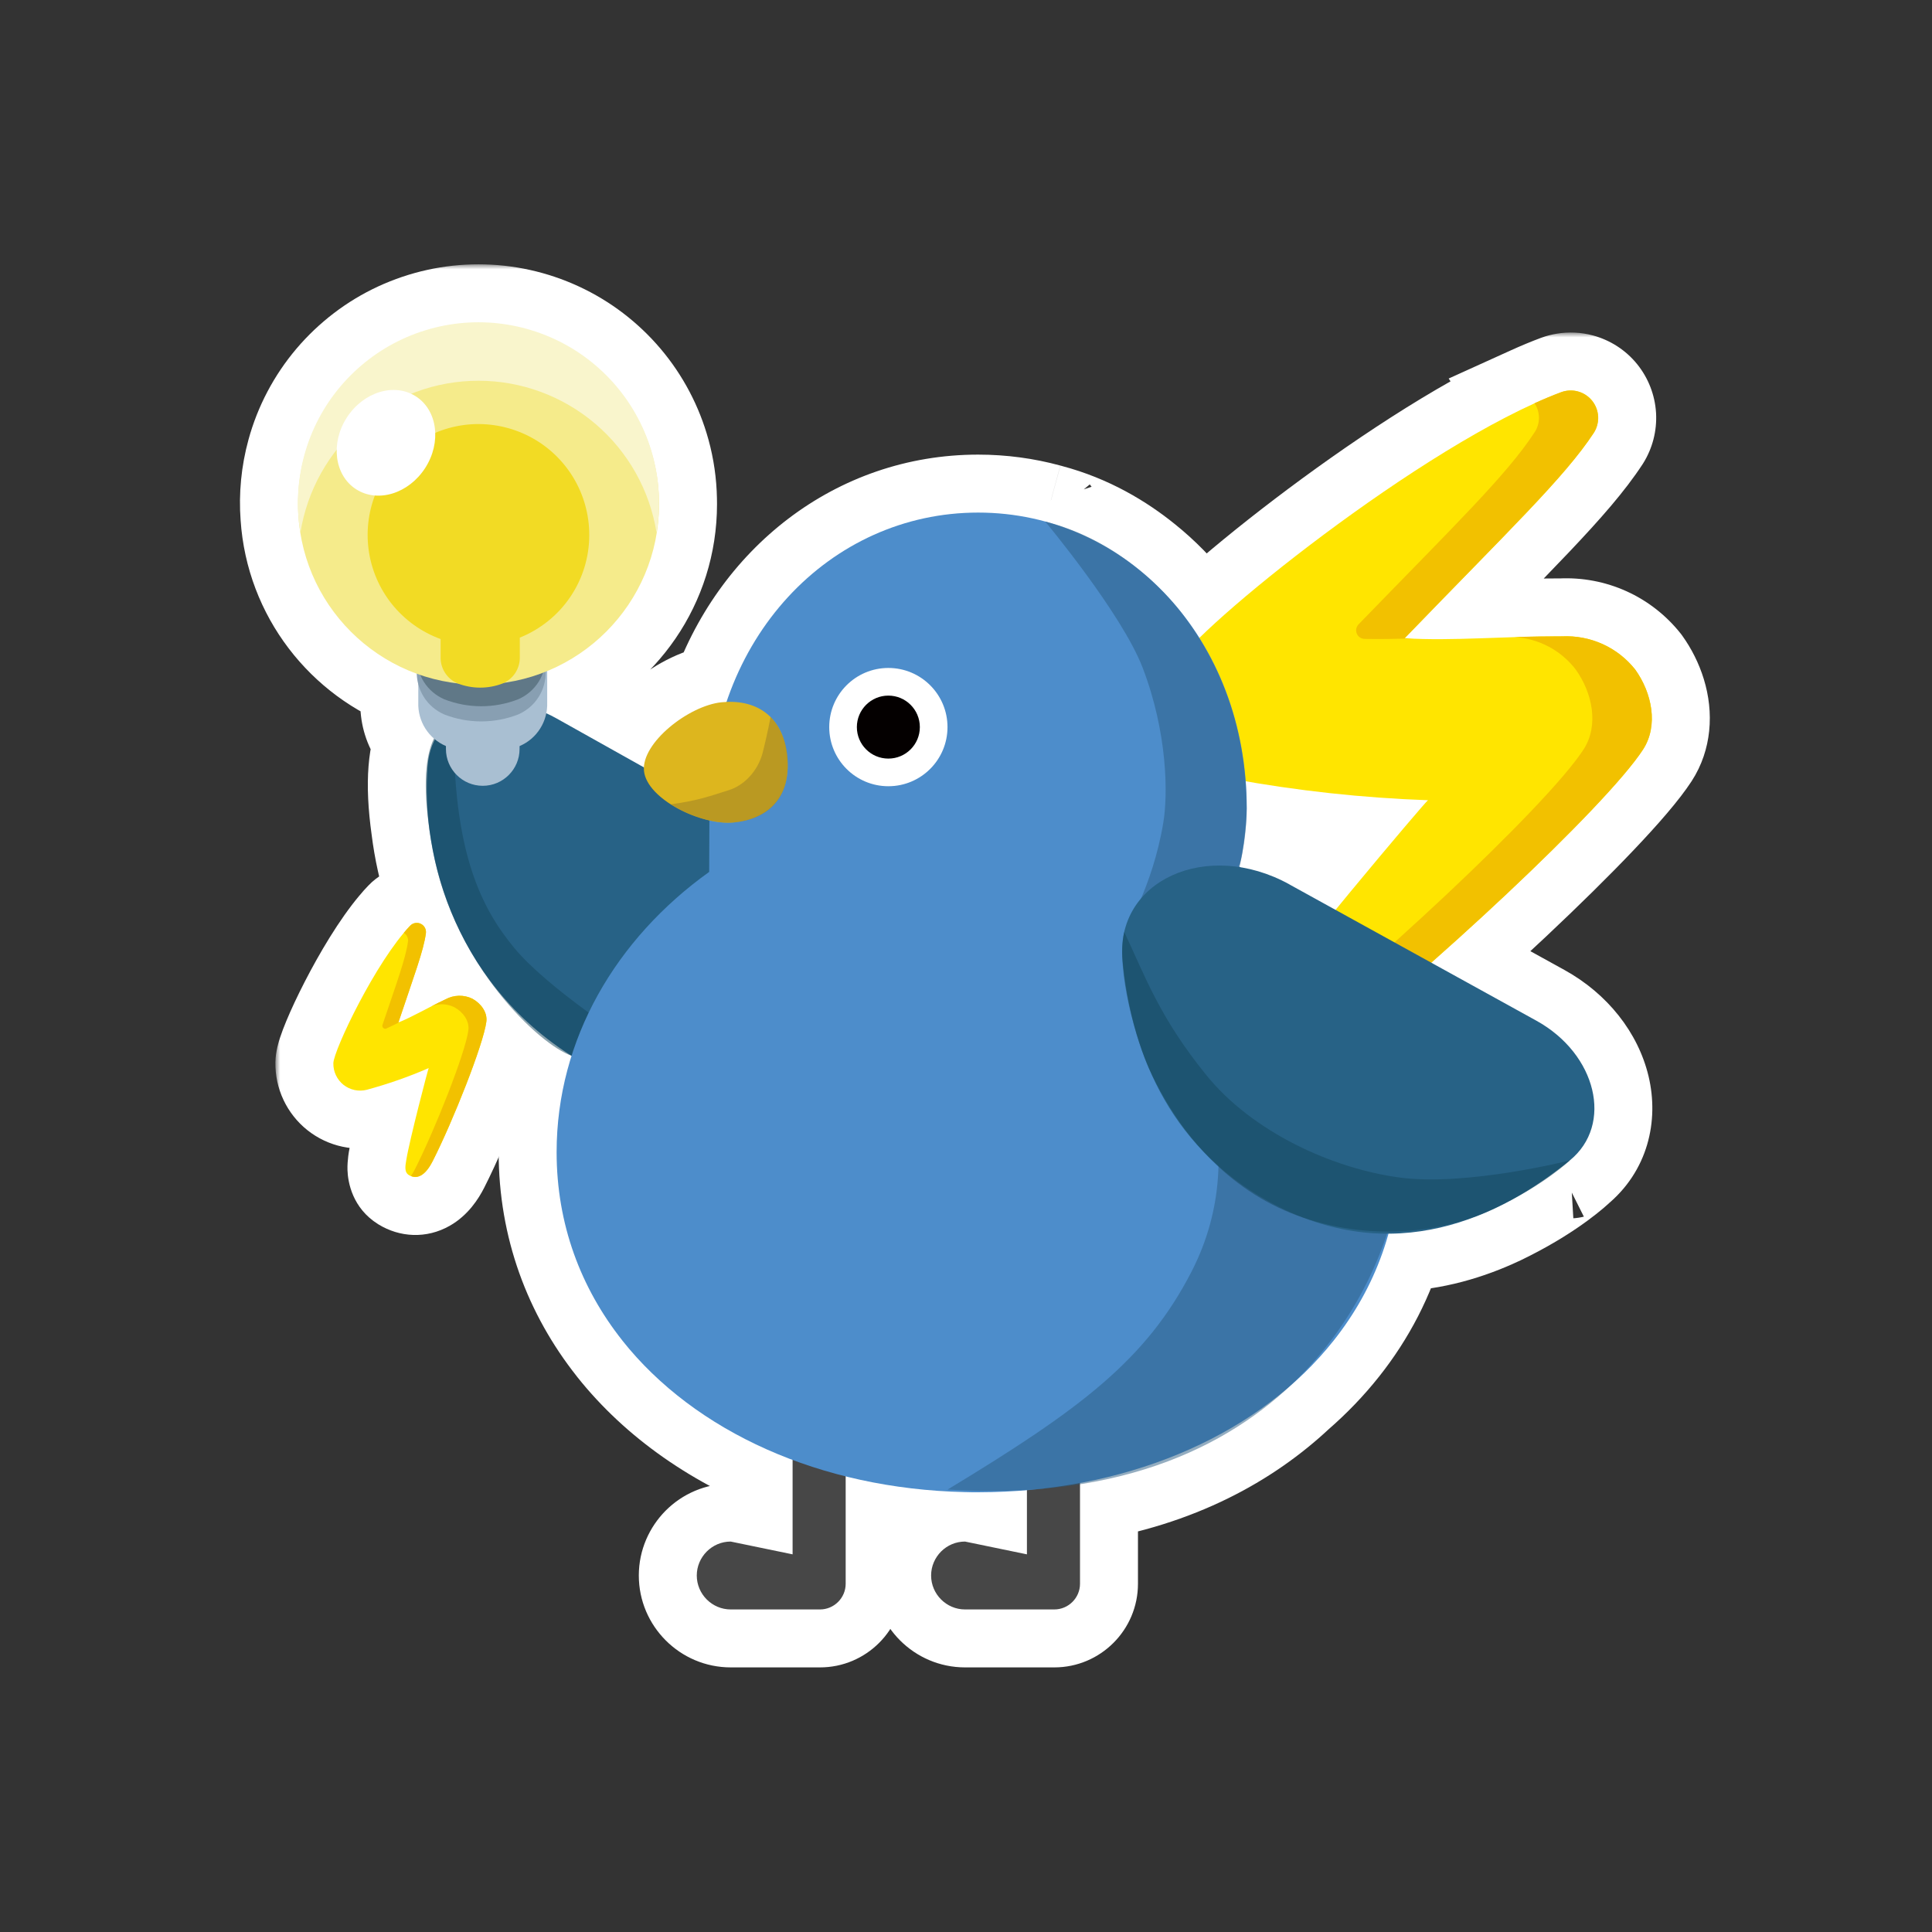 <svg width="200" height="200" viewBox="0 0 200 200" fill="none" xmlns="http://www.w3.org/2000/svg">
<rect x="0" y="0" width="200" height="200" fill="#333333" stroke="none"/>
<mask id="path-1-outside-1_656_9429" maskUnits="userSpaceOnUse" x="28.509" y="88.535" width="28" height="40" fill="black">
<rect fill="white" x="28.509" y="88.535" width="28" height="40"/>
<path d="M42.979 95.55C43.175 95.513 43.378 95.544 43.555 95.627C43.601 95.65 43.645 95.676 43.687 95.706C43.712 95.723 43.735 95.743 43.758 95.763C43.772 95.774 43.786 95.784 43.799 95.797C43.816 95.812 43.83 95.83 43.846 95.847C43.897 95.902 43.943 95.96 43.979 96.025C43.98 96.027 43.981 96.029 43.982 96.031C43.983 96.033 43.984 96.035 43.986 96.038C44.081 96.215 44.118 96.418 44.093 96.614C43.846 98.443 42.891 100.924 41.245 105.846C42.347 105.4 43.478 104.781 44.683 104.162C44.674 104.165 44.665 104.169 44.657 104.173C45.144 103.919 45.632 103.678 46.125 103.444C46.549 103.21 47.024 103.09 47.511 103.077C47.998 103.071 48.474 103.172 48.91 103.387C49.615 103.778 50.211 104.458 50.338 105.228C50.368 105.408 50.372 105.593 50.347 105.78C50.34 105.83 50.331 105.883 50.322 105.938C50.147 106.992 49.511 108.95 48.68 111.167C47.52 114.263 45.981 117.867 44.782 120.219C44.036 121.688 43.175 122.163 42.321 121.637C41.802 121.315 41.985 120.581 42.061 120.081C42.377 118.076 44.329 110.605 44.377 110.572L44.384 110.566C42.301 111.471 40.161 112.218 37.971 112.813C37.553 112.921 37.123 112.927 36.705 112.839C36.288 112.75 35.895 112.566 35.56 112.301C35.224 112.035 34.958 111.693 34.775 111.306C34.591 110.92 34.503 110.496 34.509 110.066C34.533 108.806 38.407 100.596 41.809 96.559C42.028 96.291 42.247 96.048 42.466 95.823C42.591 95.692 42.752 95.604 42.926 95.564C42.944 95.56 42.961 95.554 42.979 95.55Z"/>
</mask>
<path d="M42.979 95.55C43.175 95.513 43.378 95.544 43.555 95.627C43.601 95.65 43.645 95.676 43.687 95.706C43.712 95.723 43.735 95.743 43.758 95.763C43.772 95.774 43.786 95.784 43.799 95.797C43.816 95.812 43.83 95.83 43.846 95.847C43.897 95.902 43.943 95.96 43.979 96.025C43.98 96.027 43.981 96.029 43.982 96.031C43.983 96.033 43.984 96.035 43.986 96.038C44.081 96.215 44.118 96.418 44.093 96.614C43.846 98.443 42.891 100.924 41.245 105.846C42.347 105.4 43.478 104.781 44.683 104.162C44.674 104.165 44.665 104.169 44.657 104.173C45.144 103.919 45.632 103.678 46.125 103.444C46.549 103.21 47.024 103.09 47.511 103.077C47.998 103.071 48.474 103.172 48.91 103.387C49.615 103.778 50.211 104.458 50.338 105.228C50.368 105.408 50.372 105.593 50.347 105.78C50.34 105.83 50.331 105.883 50.322 105.938C50.147 106.992 49.511 108.95 48.68 111.167C47.52 114.263 45.981 117.867 44.782 120.219C44.036 121.688 43.175 122.163 42.321 121.637C41.802 121.315 41.985 120.581 42.061 120.081C42.377 118.076 44.329 110.605 44.377 110.572L44.384 110.566C42.301 111.471 40.161 112.218 37.971 112.813C37.553 112.921 37.123 112.927 36.705 112.839C36.288 112.75 35.895 112.566 35.56 112.301C35.224 112.035 34.958 111.693 34.775 111.306C34.591 110.92 34.503 110.496 34.509 110.066C34.533 108.806 38.407 100.596 41.809 96.559C42.028 96.291 42.247 96.048 42.466 95.823C42.591 95.692 42.752 95.604 42.926 95.564C42.944 95.56 42.961 95.554 42.979 95.55Z" fill="#F2C100"/>
<path d="M42.979 95.55L41.84 89.66L41.839 89.66L42.979 95.55ZM43.555 95.627L46.24 90.261L46.161 90.222L46.082 90.185L43.555 95.627ZM43.687 95.706L40.241 100.618L40.273 100.64L40.305 100.662L43.687 95.706ZM43.758 95.763L47.626 91.175L47.614 91.166L47.603 91.156L43.758 95.763ZM43.799 95.797L39.694 100.173L39.697 100.175L43.799 95.797ZM43.846 95.847L39.429 99.908L39.437 99.917L39.445 99.926L43.846 95.847ZM43.979 96.025L49.268 93.192L49.246 93.151L49.223 93.11L43.979 96.025ZM43.982 96.031L38.675 98.831L38.695 98.869L38.716 98.907L43.982 96.031ZM43.986 96.038L49.275 93.205L49.275 93.204L43.986 96.038ZM44.093 96.614L50.039 97.416L50.042 97.399L50.044 97.381L44.093 96.614ZM41.245 105.846L35.555 103.945L31.424 116.305L43.501 111.406L41.245 105.846ZM44.683 104.162L47.423 109.5L42.436 98.599L44.683 104.162ZM44.657 104.173L41.891 98.848L46.964 109.711L44.657 104.173ZM46.125 103.444L48.697 108.865L48.863 108.786L49.025 108.697L46.125 103.444ZM47.511 103.077L47.433 97.077L47.394 97.078L47.355 97.079L47.511 103.077ZM48.91 103.387L51.822 98.141L51.694 98.07L51.562 98.005L48.91 103.387ZM50.338 105.228L44.419 106.207L44.42 106.216L50.338 105.228ZM50.347 105.78L44.401 104.98L44.399 104.99L50.347 105.78ZM50.322 105.938L44.404 104.948L44.403 104.955L50.322 105.938ZM48.68 111.167L43.062 109.06L43.061 109.062L48.68 111.167ZM44.782 120.219L39.436 117.497L39.434 117.499L44.782 120.219ZM42.321 121.637L39.152 126.732L39.165 126.741L39.179 126.749L42.321 121.637ZM42.061 120.081L36.134 119.146L36.132 119.163L36.129 119.179L42.061 120.081ZM44.377 110.572L47.778 115.515L48.04 115.335L48.282 115.128L44.377 110.572ZM44.384 110.566L48.289 115.122L41.992 105.063L44.384 110.566ZM37.971 112.813L39.467 118.624L39.505 118.614L39.544 118.603L37.971 112.813ZM36.705 112.839L35.46 118.708L35.461 118.708L36.705 112.839ZM35.56 112.301L31.833 117.003L31.834 117.003L35.56 112.301ZM34.775 111.306L29.356 113.882L29.356 113.883L34.775 111.306ZM34.509 110.066L28.51 109.953L28.51 109.966L28.51 109.978L34.509 110.066ZM41.809 96.559L46.397 100.426L46.428 100.389L46.458 100.352L41.809 96.559ZM42.466 95.823L46.768 100.005L46.785 99.988L46.802 99.97L42.466 95.823ZM42.926 95.564L44.269 101.412L44.327 101.399L44.385 101.384L42.926 95.564ZM42.979 95.55L44.118 101.441C42.947 101.668 41.871 101.46 41.028 101.069L43.555 95.627L46.082 90.185C44.885 89.629 43.403 89.357 41.84 89.66L42.979 95.55ZM43.555 95.627L40.87 100.992C40.625 100.87 40.415 100.74 40.241 100.618L43.687 95.706L47.133 90.794C46.875 90.613 46.577 90.43 46.24 90.261L43.555 95.627ZM43.687 95.706L40.305 100.662C40.124 100.538 39.992 100.432 39.934 100.385C39.904 100.361 39.883 100.343 39.881 100.342C39.868 100.331 39.899 100.356 39.913 100.369L43.758 95.763L47.603 91.156C47.606 91.159 47.625 91.175 47.6 91.154C47.587 91.143 47.554 91.115 47.513 91.082C47.431 91.015 47.275 90.89 47.069 90.75L43.687 95.706ZM43.758 95.763L39.89 100.349C39.945 100.396 39.989 100.431 40.007 100.446C40.012 100.45 40.017 100.453 40.019 100.455C40.021 100.456 40.022 100.457 40.023 100.458C40.023 100.458 40.023 100.459 40.023 100.459C40.024 100.459 40.024 100.459 40.024 100.459C40.026 100.461 40.02 100.456 40.013 100.45C39.998 100.438 39.957 100.405 39.906 100.362C39.853 100.317 39.78 100.253 39.694 100.173L43.799 95.797L47.904 91.421C47.812 91.334 47.732 91.264 47.672 91.214C47.614 91.165 47.567 91.126 47.545 91.109C47.534 91.1 47.525 91.092 47.523 91.091C47.519 91.088 47.524 91.092 47.53 91.096C47.541 91.105 47.578 91.135 47.626 91.175L43.758 95.763ZM43.799 95.797L39.697 100.175C39.508 99.998 39.375 99.849 39.343 99.813C39.333 99.802 39.326 99.793 39.325 99.792C39.317 99.784 39.332 99.8 39.333 99.801C39.344 99.814 39.381 99.856 39.429 99.908L43.846 95.847L48.263 91.787C48.303 91.83 48.332 91.863 48.336 91.868C48.353 91.887 48.321 91.85 48.303 91.83C48.256 91.777 48.107 91.611 47.901 91.418L43.799 95.797ZM43.846 95.847L39.445 99.926C39.297 99.766 39.008 99.433 38.734 98.94L43.979 96.025L49.223 93.11C48.877 92.488 48.496 92.038 48.247 91.769L43.846 95.847ZM43.979 96.025L38.69 98.859C38.671 98.823 38.655 98.793 38.642 98.767C38.629 98.741 38.617 98.719 38.609 98.702C38.6 98.685 38.594 98.671 38.589 98.662C38.585 98.654 38.582 98.647 38.582 98.647C38.581 98.645 38.582 98.647 38.583 98.648C38.583 98.649 38.584 98.652 38.586 98.655C38.589 98.662 38.595 98.674 38.602 98.688C38.61 98.703 38.62 98.723 38.631 98.747C38.643 98.77 38.658 98.799 38.675 98.831L43.982 96.031L49.288 93.231C49.305 93.263 49.32 93.291 49.331 93.314C49.343 93.337 49.353 93.356 49.36 93.371C49.367 93.385 49.372 93.396 49.375 93.402C49.378 93.407 49.38 93.413 49.379 93.409C49.378 93.409 49.375 93.402 49.37 93.393C49.366 93.383 49.359 93.369 49.35 93.352C49.341 93.334 49.33 93.311 49.317 93.285C49.303 93.259 49.287 93.227 49.268 93.192L43.979 96.025ZM43.982 96.031L38.716 98.907C38.732 98.936 38.746 98.962 38.758 98.983C38.77 99.004 38.78 99.022 38.788 99.035C38.796 99.048 38.802 99.059 38.805 99.064C38.807 99.067 38.808 99.07 38.809 99.071C38.809 99.071 38.809 99.072 38.809 99.072C38.809 99.072 38.809 99.072 38.809 99.071C38.809 99.07 38.805 99.064 38.8 99.056C38.795 99.047 38.787 99.034 38.778 99.017C38.76 98.986 38.731 98.935 38.697 98.871L43.986 96.038L49.275 93.204C49.24 93.14 49.21 93.088 49.192 93.055C49.182 93.038 49.174 93.024 49.169 93.015C49.163 93.006 49.159 92.999 49.158 92.998C49.156 92.994 49.159 92.999 49.161 93.003C49.164 93.008 49.17 93.018 49.178 93.03C49.192 93.055 49.217 93.099 49.248 93.155L43.982 96.031ZM43.986 96.038L38.697 98.871C38.211 97.965 38.005 96.911 38.142 95.847L44.093 96.614L50.044 97.381C50.232 95.924 49.95 94.465 49.275 93.205L43.986 96.038ZM44.093 96.614L38.147 95.812C38.102 96.146 37.954 96.779 37.487 98.217C37.012 99.679 36.428 101.333 35.555 103.945L41.245 105.846L46.936 107.748C47.708 105.438 48.424 103.39 48.9 101.923C49.384 100.433 49.837 98.911 50.039 97.416L44.093 96.614ZM41.245 105.846L43.501 111.406C44.928 110.828 46.436 110.006 47.423 109.5L44.683 104.162L41.943 98.824C40.52 99.555 39.766 99.972 38.99 100.286L41.245 105.846ZM44.683 104.162L42.436 98.599C42.424 98.603 42.444 98.595 42.429 98.601C42.426 98.603 42.42 98.605 42.413 98.608C42.399 98.614 42.377 98.623 42.349 98.634L44.657 104.173L46.964 109.711C46.945 109.719 46.932 109.725 46.927 109.727C46.924 109.728 46.923 109.728 46.923 109.728C46.924 109.728 46.924 109.728 46.926 109.727C46.927 109.727 46.928 109.726 46.93 109.725L44.683 104.162ZM44.657 104.173L47.422 109.497C47.84 109.28 48.262 109.071 48.697 108.865L46.125 103.444L43.554 98.023C43.001 98.285 42.448 98.558 41.891 98.848L44.657 104.173ZM46.125 103.444L49.025 108.697C48.545 108.962 48.067 109.064 47.667 109.075L47.511 103.077L47.355 97.079C45.981 97.115 44.554 97.458 43.226 98.191L46.125 103.444ZM47.511 103.077L47.589 109.076C47.18 109.082 46.714 108.994 46.258 108.77L48.91 103.387L51.562 98.005C50.233 97.35 48.817 97.059 47.433 97.077L47.511 103.077ZM48.91 103.387L45.999 108.634C45.715 108.476 45.426 108.251 45.162 107.922C44.899 107.595 44.554 107.026 44.419 106.207L50.338 105.228L56.258 104.249C55.747 101.16 53.611 99.134 51.822 98.141L48.91 103.387ZM50.338 105.228L44.42 106.216C44.353 105.817 44.344 105.399 44.401 104.98L50.347 105.78L56.294 106.58C56.4 105.787 56.383 104.999 56.256 104.241L50.338 105.228ZM50.347 105.78L44.399 104.99C44.404 104.955 44.408 104.928 44.411 104.91C44.413 104.892 44.415 104.881 44.416 104.879C44.416 104.878 44.416 104.879 44.413 104.893C44.412 104.898 44.411 104.907 44.409 104.916C44.408 104.925 44.406 104.936 44.404 104.948L50.322 105.938L56.239 106.928C56.24 106.924 56.241 106.919 56.244 106.902C56.246 106.888 56.25 106.863 56.255 106.836C56.264 106.783 56.279 106.686 56.295 106.57L50.347 105.78ZM50.322 105.938L44.403 104.955C44.404 104.95 44.398 104.982 44.382 105.056C44.365 105.129 44.342 105.226 44.309 105.35C44.242 105.601 44.149 105.92 44.027 106.304C43.783 107.075 43.453 108.016 43.062 109.06L48.68 111.167L54.298 113.274C55.109 111.111 55.956 108.634 56.24 106.922L50.322 105.938ZM48.68 111.167L43.061 109.062C41.953 112.02 40.502 115.404 39.436 117.497L44.782 120.219L50.129 122.942C51.459 120.33 53.087 116.506 54.299 113.271L48.68 111.167ZM44.782 120.219L39.434 117.499C39.273 117.816 39.542 117.078 40.622 116.463C41.254 116.103 42.123 115.816 43.142 115.847C44.145 115.877 44.939 116.204 45.463 116.526L42.321 121.637L39.179 126.749C41.364 128.092 44.135 128.272 46.562 126.89C48.472 125.801 49.545 124.092 50.13 122.94L44.782 120.219ZM42.321 121.637L45.489 116.543C46.439 117.133 47.124 117.978 47.527 118.877C47.891 119.69 47.953 120.385 47.964 120.725C47.976 121.071 47.941 121.303 47.941 121.304C47.939 121.315 47.94 121.309 47.95 121.251C47.955 121.22 47.976 121.092 47.993 120.982L42.061 120.081L36.129 119.179C36.168 118.921 35.937 120.111 35.971 121.126C36.013 122.392 36.477 125.069 39.152 126.732L42.321 121.637ZM42.061 120.081L47.988 121.016C48.029 120.754 48.163 120.107 48.394 119.111C48.611 118.176 48.877 117.091 49.139 116.05C49.4 115.011 49.652 114.035 49.84 113.323C49.935 112.965 50.01 112.689 50.059 112.51C50.071 112.467 50.081 112.433 50.088 112.408C50.095 112.382 50.098 112.373 50.097 112.377C50.096 112.379 50.093 112.391 50.087 112.409C50.082 112.424 50.07 112.461 50.053 112.512C50.043 112.542 50 112.671 49.933 112.837C49.904 112.907 49.823 113.105 49.696 113.349C49.634 113.467 49.507 113.702 49.315 113.98C49.207 114.137 48.704 114.878 47.778 115.515L44.377 110.572L40.976 105.629C40.05 106.266 39.547 107.008 39.438 107.165C39.246 107.444 39.118 107.68 39.056 107.799C38.928 108.045 38.845 108.247 38.815 108.321C38.744 108.495 38.696 108.636 38.681 108.681C38.642 108.798 38.611 108.9 38.597 108.947C38.563 109.061 38.527 109.188 38.495 109.305C38.427 109.55 38.339 109.878 38.239 110.256C38.038 111.018 37.773 112.041 37.501 113.124C36.991 115.151 36.344 117.817 36.134 119.146L42.061 120.081ZM44.377 110.572L48.282 115.128L48.289 115.122L44.384 110.566L40.479 106.011L40.472 106.016L44.377 110.572ZM44.384 110.566L41.992 105.063C40.182 105.85 38.316 106.502 36.398 107.023L37.971 112.813L39.544 118.603C42.006 117.934 44.421 117.093 46.776 116.069L44.384 110.566ZM37.971 112.813L36.475 107.003C36.976 106.874 37.484 106.87 37.95 106.969L36.705 112.839L35.461 118.708C36.762 118.984 38.131 118.968 39.467 118.624L37.971 112.813ZM36.705 112.839L37.95 106.969C38.433 107.072 38.891 107.285 39.286 107.598L35.56 112.301L31.834 117.003C32.9 117.848 34.142 118.428 35.46 118.708L36.705 112.839ZM35.56 112.301L39.286 107.598C39.706 107.931 40.003 108.33 40.194 108.73L34.775 111.306L29.356 113.883C29.913 115.055 30.743 116.139 31.833 117.003L35.56 112.301ZM34.775 111.306L40.194 108.731C40.423 109.212 40.515 109.704 40.508 110.154L34.509 110.066L28.51 109.978C28.491 111.289 28.76 112.628 29.356 113.882L34.775 111.306ZM34.509 110.066L40.508 110.179C40.492 111.017 40.272 111.525 40.396 111.146C40.444 110.997 40.547 110.715 40.722 110.294C41.067 109.464 41.587 108.344 42.227 107.099C43.554 104.52 45.13 101.929 46.397 100.426L41.809 96.559L37.221 92.692C35.085 95.227 33.023 98.759 31.557 101.609C30.8 103.079 30.135 104.499 29.641 105.69C29.396 106.278 29.166 106.877 28.984 107.433C28.878 107.76 28.532 108.801 28.51 109.953L34.509 110.066ZM41.809 96.559L46.458 100.352C46.555 100.233 46.657 100.12 46.768 100.005L42.466 95.823L38.164 91.641C37.838 91.976 37.5 92.349 37.16 92.766L41.809 96.559ZM42.466 95.823L46.802 99.97C46.075 100.73 45.177 101.203 44.269 101.412L42.926 95.564L41.584 89.716C40.328 90.005 39.107 90.654 38.13 91.676L42.466 95.823ZM42.926 95.564L44.385 101.384C44.463 101.365 44.524 101.348 44.55 101.341C44.562 101.337 44.574 101.334 44.574 101.334C44.577 101.333 44.569 101.335 44.56 101.338C44.541 101.343 44.488 101.358 44.418 101.375C44.346 101.393 44.244 101.417 44.119 101.441L42.979 95.55L41.839 89.66C41.705 89.686 41.594 89.712 41.513 89.732C41.434 89.752 41.372 89.769 41.345 89.776C41.331 89.78 41.319 89.784 41.318 89.784C41.313 89.785 41.321 89.783 41.329 89.781C41.346 89.776 41.398 89.762 41.467 89.744L42.926 95.564Z" fill="white" mask="url(#path-1-outside-1_656_9429)"/>
<mask id="path-3-outside-2_656_9429" maskUnits="userSpaceOnUse" x="114.937" y="34.423" width="63" height="84" fill="black">
<rect fill="white" x="114.937" y="34.423" width="63" height="84"/>
<path d="M162.132 40.464C162.535 40.395 162.95 40.412 163.35 40.522C163.926 40.68 164.438 41.009 164.812 41.471C165.185 41.933 165.406 42.503 165.444 43.098C165.476 43.693 165.324 44.282 165.008 44.788C161.982 49.408 156.229 54.883 145.421 66.065C145.702 66.082 146.002 66.071 146.289 66.083C146.153 66.088 146.017 66.091 145.882 66.095C149.299 66.272 152.983 66.074 156.85 65.955C156.83 65.954 156.81 65.951 156.791 65.95C158.424 65.893 160.058 65.874 161.691 65.874C163.141 65.805 164.584 66.077 165.9 66.672C167.217 67.267 168.376 68.173 169.274 69.306C170.468 70.97 171.17 73.087 170.964 75.058C170.871 75.953 170.591 76.818 170.085 77.598C166.249 83.504 147.473 100.962 136.49 109.401C132.578 112.407 129.641 112.572 128.021 110.053C127.033 108.521 128.47 106.761 129.324 105.521C132.765 100.517 147.639 82.874 147.814 82.852L147.821 82.839C141.042 82.598 134.293 81.864 127.621 80.643C126.368 80.389 125.191 79.857 124.178 79.072C123.165 78.294 122.349 77.287 121.785 76.142C121.222 74.996 120.937 73.73 120.937 72.451C120.937 71.173 121.24 69.912 121.816 68.767C123.51 65.393 144.489 48.27 158.858 41.748C158.857 41.747 158.857 41.745 158.855 41.743C159.805 41.313 160.729 40.927 161.615 40.598C161.784 40.537 161.957 40.493 162.132 40.464Z"/>
</mask>
<path d="M162.132 40.464C162.535 40.395 162.95 40.412 163.35 40.522C163.926 40.68 164.438 41.009 164.812 41.471C165.185 41.933 165.406 42.503 165.444 43.098C165.476 43.693 165.324 44.282 165.008 44.788C161.982 49.408 156.229 54.883 145.421 66.065C145.702 66.082 146.002 66.071 146.289 66.083C146.153 66.088 146.017 66.091 145.882 66.095C149.299 66.272 152.983 66.074 156.85 65.955C156.83 65.954 156.81 65.951 156.791 65.95C158.424 65.893 160.058 65.874 161.691 65.874C163.141 65.805 164.584 66.077 165.9 66.672C167.217 67.267 168.376 68.173 169.274 69.306C170.468 70.97 171.17 73.087 170.964 75.058C170.871 75.953 170.591 76.818 170.085 77.598C166.249 83.504 147.473 100.962 136.49 109.401C132.578 112.407 129.641 112.572 128.021 110.053C127.033 108.521 128.47 106.761 129.324 105.521C132.765 100.517 147.639 82.874 147.814 82.852L147.821 82.839C141.042 82.598 134.293 81.864 127.621 80.643C126.368 80.389 125.191 79.857 124.178 79.072C123.165 78.294 122.349 77.287 121.785 76.142C121.222 74.996 120.937 73.73 120.937 72.451C120.937 71.173 121.24 69.912 121.816 68.767C123.51 65.393 144.489 48.27 158.858 41.748C158.857 41.747 158.857 41.745 158.855 41.743C159.805 41.313 160.729 40.927 161.615 40.598C161.784 40.537 161.957 40.493 162.132 40.464Z" fill="#F2C100"/>
<path d="M162.132 40.464L163.1 46.385L163.122 46.382L163.144 46.378L162.132 40.464ZM163.35 40.522L164.94 34.736L164.939 34.736L163.35 40.522ZM164.812 41.471L169.478 37.699L169.478 37.699L164.812 41.471ZM165.444 43.098L171.436 42.779L171.434 42.747L171.432 42.716L165.444 43.098ZM165.008 44.788L170.027 48.075L170.062 48.022L170.096 47.968L165.008 44.788ZM145.421 66.065L141.107 61.895L132.085 71.228L145.04 72.052L145.421 66.065ZM146.289 66.083L146.487 72.08L146.549 60.089L146.289 66.083ZM145.882 66.095L145.698 60.098L145.571 72.087L145.882 66.095ZM156.85 65.955L157.035 71.952L157.258 59.969L156.85 65.955ZM156.791 65.95L156.582 59.954L156.422 71.939L156.791 65.95ZM161.691 65.874V71.874H161.835L161.979 71.867L161.691 65.874ZM165.9 66.672L168.371 61.204L168.371 61.204L165.9 66.672ZM169.274 69.306L174.15 65.809L174.065 65.691L173.975 65.577L169.274 69.306ZM170.964 75.058L164.997 74.433L164.996 74.438L170.964 75.058ZM170.085 77.598L165.054 74.329L165.053 74.33L170.085 77.598ZM136.49 109.401L132.835 104.643L132.834 104.643L136.49 109.401ZM128.021 110.053L133.067 106.807L133.064 106.802L128.021 110.053ZM129.324 105.521L134.266 108.924L134.268 108.921L129.324 105.521ZM147.814 82.852L148.558 88.805L151.63 88.422L153.097 85.696L147.814 82.852ZM147.821 82.839L153.104 85.684L157.68 77.185L148.034 76.843L147.821 82.839ZM127.621 80.643L126.433 86.524L126.487 86.535L126.54 86.545L127.621 80.643ZM124.178 79.072L127.853 74.33L127.844 74.323L127.835 74.316L124.178 79.072ZM121.785 76.142L116.401 78.789L116.401 78.789L121.785 76.142ZM120.937 72.451L114.937 72.451L114.937 72.451L120.937 72.451ZM121.816 68.767L127.177 71.462L127.179 71.458L121.816 68.767ZM158.858 41.748L161.338 47.212L167.732 44.31L163.869 38.447L158.858 41.748ZM158.855 41.743L156.378 36.279L149.967 39.185L153.852 45.055L158.855 41.743ZM161.615 40.598L159.565 34.959L159.545 34.966L159.526 34.973L161.615 40.598ZM162.132 40.464L163.144 46.378C162.712 46.452 162.238 46.438 161.76 46.307L163.35 40.522L164.939 34.736C163.662 34.385 162.358 34.338 161.12 34.55L162.132 40.464ZM163.35 40.522L161.76 46.307C161.166 46.144 160.588 45.79 160.145 45.242L164.812 41.471L169.478 37.699C168.288 36.227 166.685 35.216 164.94 34.736L163.35 40.522ZM164.812 41.471L160.145 45.242C159.733 44.733 159.497 44.117 159.457 43.48L165.444 43.098L171.432 42.716C171.316 40.889 170.637 39.133 169.478 37.699L164.812 41.471ZM165.444 43.098L159.453 43.416C159.419 42.782 159.582 42.149 159.92 41.608L165.008 44.788L170.096 47.968C171.067 46.415 171.533 44.604 171.436 42.779L165.444 43.098ZM165.008 44.788L159.988 41.501C158.792 43.327 156.922 45.519 153.777 48.84C150.624 52.168 146.608 56.204 141.107 61.895L145.421 66.065L149.735 70.235C155.043 64.744 159.307 60.451 162.489 57.092C165.679 53.725 168.198 50.869 170.027 48.075L165.008 44.788ZM145.421 66.065L145.04 72.052C145.374 72.074 145.677 72.075 145.818 72.076C145.91 72.076 145.95 72.076 145.996 72.077C146.034 72.078 146.041 72.078 146.029 72.078L146.289 66.083L146.549 60.089C146.394 60.082 146.255 60.079 146.148 60.078C146.048 60.077 145.941 60.076 145.887 60.076C145.736 60.075 145.75 60.073 145.802 60.077L145.421 66.065ZM146.289 66.083L146.091 60.086C145.923 60.092 145.94 60.09 145.698 60.098L145.882 66.095L146.066 72.092C146.095 72.091 146.384 72.083 146.487 72.08L146.289 66.083ZM145.882 66.095L145.571 72.087C149.312 72.281 153.38 72.065 157.035 71.952L156.85 65.955L156.665 59.958C152.586 60.084 149.285 60.264 146.193 60.103L145.882 66.095ZM156.85 65.955L157.258 59.969C157.304 59.972 157.339 59.975 157.357 59.977C157.366 59.978 157.373 59.978 157.375 59.978C157.376 59.978 157.379 59.979 157.373 59.978C157.367 59.978 157.34 59.975 157.308 59.972C157.273 59.97 157.222 59.965 157.16 59.962L156.791 65.95L156.422 71.939C156.396 71.937 156.372 71.936 156.352 71.934C156.333 71.933 156.316 71.931 156.304 71.93C156.291 71.929 156.281 71.928 156.275 71.928C156.27 71.927 156.266 71.927 156.268 71.927C156.268 71.927 156.268 71.927 156.269 71.927C156.27 71.927 156.27 71.927 156.271 71.928C156.273 71.928 156.277 71.928 156.28 71.928C156.288 71.929 156.299 71.93 156.313 71.931C156.327 71.933 156.346 71.934 156.367 71.936C156.388 71.938 156.413 71.939 156.441 71.941L156.85 65.955ZM156.791 65.95L157 71.947C158.543 71.893 160.103 71.874 161.691 71.874V65.874V59.874C160.013 59.874 158.306 59.894 156.582 59.954L156.791 65.95ZM161.691 65.874L161.979 71.867C162.489 71.843 162.986 71.939 163.43 72.14L165.9 66.672L168.371 61.204C166.182 60.215 163.792 59.766 161.404 59.881L161.691 65.874ZM165.9 66.672L163.429 72.14C163.87 72.339 164.266 72.646 164.574 73.035L169.274 69.306L173.975 65.577C172.485 63.699 170.564 62.195 168.371 61.204L165.9 66.672ZM169.274 69.306L164.399 72.803C164.925 73.537 165.019 74.216 164.997 74.433L170.964 75.058L176.931 75.683C177.322 71.957 176.011 68.403 174.15 65.809L169.274 69.306ZM170.964 75.058L164.996 74.438C164.993 74.468 164.99 74.466 164.999 74.439C165.009 74.41 165.027 74.37 165.054 74.329L170.085 77.598L175.116 80.867C176.192 79.211 176.751 77.417 176.932 75.677L170.964 75.058ZM170.085 77.598L165.053 74.33C164.425 75.296 162.879 77.144 160.414 79.738C158.042 82.232 155.076 85.151 151.857 88.179C145.398 94.254 138.116 100.585 132.835 104.643L136.49 109.401L140.146 114.158C145.848 109.777 153.445 103.16 160.079 96.92C163.405 93.791 166.54 90.71 169.11 88.006C171.587 85.401 173.827 82.852 175.117 80.866L170.085 77.598ZM136.49 109.401L132.834 104.643C132.108 105.201 131.562 105.522 131.197 105.693C130.824 105.868 130.764 105.829 130.967 105.814C131.22 105.796 131.702 105.832 132.233 106.107C132.751 106.375 133.003 106.707 133.067 106.807L128.021 110.053L122.974 113.299C124.903 116.298 128.087 118.051 131.825 117.784C134.97 117.558 137.817 115.948 140.147 114.158L136.49 109.401ZM128.021 110.053L133.064 106.802C133.509 107.494 133.702 108.292 133.686 109.01C133.672 109.636 133.505 110.021 133.482 110.073C133.457 110.131 133.477 110.072 133.631 109.838C133.703 109.73 133.785 109.61 133.894 109.454C133.985 109.326 134.14 109.107 134.266 108.924L129.324 105.521L124.383 102.117C124.217 102.358 123.124 103.804 122.481 105.282C121.749 106.962 120.936 110.137 122.978 113.304L128.021 110.053ZM129.324 105.521L134.268 108.921C135.803 106.688 140.184 101.257 144.416 96.144C146.487 93.642 148.454 91.297 149.91 89.582C150.639 88.722 151.23 88.033 151.637 87.566C151.844 87.328 151.982 87.171 152.06 87.086C152.105 87.036 152.093 87.051 152.048 87.097C152.035 87.11 151.942 87.206 151.808 87.326C151.751 87.377 151.585 87.526 151.352 87.696C151.24 87.779 151.01 87.941 150.699 88.112C150.515 88.213 149.708 88.662 148.558 88.805L147.814 82.852L147.071 76.898C145.92 77.042 145.111 77.491 144.924 77.593C144.611 77.765 144.379 77.93 144.263 78.014C144.024 78.189 143.849 78.345 143.783 78.405C143.629 78.543 143.51 78.664 143.464 78.712C143.352 78.826 143.245 78.942 143.172 79.024C143.01 79.202 142.808 79.432 142.585 79.688C142.131 80.209 141.504 80.941 140.761 81.817C139.271 83.573 137.271 85.956 135.172 88.493C131.063 93.457 126.286 99.35 124.381 102.121L129.324 105.521ZM147.814 82.852L153.097 85.696L153.104 85.684L147.821 82.839L142.538 79.994L142.532 80.007L147.814 82.852ZM147.821 82.839L148.034 76.843C141.546 76.613 135.087 75.91 128.702 74.741L127.621 80.643L126.54 86.545C133.499 87.819 140.537 88.584 147.609 88.835L147.821 82.839ZM127.621 80.643L128.809 74.761C128.443 74.688 128.121 74.537 127.853 74.33L124.178 79.072L120.502 83.815C122.26 85.177 124.293 86.091 126.433 86.524L127.621 80.643ZM124.178 79.072L127.835 74.316C127.567 74.11 127.335 73.831 127.169 73.494L121.785 76.142L116.401 78.789C117.362 80.744 118.763 82.478 120.521 83.829L124.178 79.072ZM121.785 76.142L127.169 73.494C127.024 73.199 126.937 72.842 126.937 72.451L120.937 72.451L114.937 72.451C114.937 74.618 115.419 76.793 116.401 78.789L121.785 76.142ZM120.937 72.451H126.937C126.937 72.125 127.014 71.787 127.177 71.462L121.816 68.767L116.456 66.072C115.467 68.038 114.937 70.22 114.937 72.451H120.937ZM121.816 68.767L127.179 71.458C126.946 71.922 126.873 71.86 127.654 71.038C128.271 70.389 129.16 69.533 130.307 68.503C132.591 66.452 135.691 63.896 139.217 61.213C146.347 55.788 154.764 50.196 161.338 47.212L158.858 41.748L156.379 36.285C148.583 39.823 139.325 46.053 131.951 51.663C128.224 54.498 124.864 57.263 122.289 59.575C121.007 60.726 119.866 61.813 118.955 62.772C118.209 63.557 117.11 64.768 116.454 66.075L121.816 68.767ZM158.858 41.748L163.869 38.447C163.904 38.5 163.934 38.548 163.959 38.589C163.984 38.629 164.005 38.664 164.021 38.691C164.037 38.717 164.049 38.739 164.056 38.751C164.06 38.758 164.063 38.763 164.065 38.766C164.066 38.769 164.068 38.771 164.067 38.77C164.067 38.77 164.067 38.77 164.066 38.769C164.066 38.768 164.065 38.766 164.064 38.764C164.062 38.761 164.058 38.755 164.054 38.747C164.046 38.733 164.033 38.711 164.016 38.683C163.999 38.654 163.978 38.618 163.952 38.577C163.926 38.535 163.895 38.486 163.859 38.432L158.855 41.743L153.852 45.055C153.816 45.001 153.785 44.952 153.76 44.911C153.734 44.87 153.713 44.834 153.696 44.806C153.68 44.779 153.667 44.757 153.659 44.743C153.655 44.736 153.652 44.73 153.65 44.727C153.649 44.725 153.648 44.724 153.647 44.723C153.647 44.722 153.647 44.722 153.647 44.721C153.647 44.721 153.647 44.721 153.647 44.721C153.646 44.72 153.648 44.723 153.649 44.726C153.651 44.729 153.654 44.735 153.658 44.741C153.666 44.755 153.679 44.776 153.695 44.803C153.711 44.831 153.732 44.866 153.757 44.907C153.782 44.947 153.813 44.996 153.848 45.05L158.858 41.748ZM158.855 41.743L161.333 47.208C162.18 46.824 162.973 46.494 163.704 46.222L161.615 40.598L159.526 34.973C158.485 35.36 157.429 35.802 156.378 36.279L158.855 41.743ZM161.615 40.598L163.666 46.237C163.459 46.312 163.268 46.358 163.1 46.385L162.132 40.464L161.163 34.543C160.645 34.627 160.108 34.761 159.565 34.959L161.615 40.598Z" fill="white" mask="url(#path-3-outside-2_656_9429)"/>
<mask id="path-5-outside-3_656_9429" maskUnits="userSpaceOnUse" x="23.842" y="27.362" width="148" height="146" fill="black">
<rect fill="white" x="23.842" y="27.362" width="148" height="146"/>
<path d="M49.532 33.362C52.248 33.362 54.932 33.957 57.395 35.097C59.863 36.236 62.047 37.908 63.801 39.977C65.554 42.047 66.833 44.478 67.555 47.099C67.969 48.601 68.19 50.148 68.219 51.7C68.223 51.86 68.225 52.021 68.225 52.182C68.225 59.984 63.443 66.671 56.647 69.468V72.736C56.659 73.108 56.626 73.477 56.553 73.836C56.908 73.997 57.265 74.177 57.621 74.376L66.66 79.439C66.789 76.591 71.434 73.032 74.694 72.698C74.867 72.681 75.039 72.669 75.209 72.661C79.167 60.937 89.334 53.062 101.256 53.062C103.651 53.062 105.976 53.38 108.193 53.983V53.98C108.193 53.98 108.195 53.981 108.197 53.984C108.262 54.002 108.326 54.021 108.391 54.039C112.285 55.068 115.456 56.981 117.871 58.94C124.666 64.404 129.064 73.254 129.064 83.682C129.064 83.943 129.053 84.239 129.034 84.558C128.967 86.368 128.687 88.132 128.321 89.725C128.348 89.742 128.374 89.758 128.399 89.774C130.073 90.041 131.797 90.619 133.483 91.55V91.557L159.045 105.66C165.286 109.104 167.046 116.422 162.508 120.125C162.507 120.126 162.505 120.126 162.504 120.127C162.511 120.125 162.515 120.125 162.515 120.125C162.515 120.125 160.226 122.331 155.662 124.641C155.536 124.705 155.408 124.766 155.28 124.829C155.134 124.901 154.987 124.978 154.836 125.05C154.623 125.152 154.406 125.25 154.187 125.347C151.032 126.756 147.518 127.692 143.735 127.709C142.606 131.772 140.668 135.486 138.066 138.768C136.723 140.464 135.201 142.043 133.525 143.497C128.524 148.172 121.51 152.111 111.802 153.651V163.949C111.802 165.411 110.606 166.608 109.144 166.608H99.901C97.971 166.608 96.388 165.025 96.388 163.095C96.388 162.126 96.787 161.253 97.42 160.613C98.059 159.974 98.933 159.582 99.901 159.582L106.308 160.904V154.262C105.104 154.365 103.885 154.432 102.654 154.46C102.186 154.473 101.717 154.479 101.249 154.479C100.781 154.479 100.306 154.479 99.838 154.46C95.555 154.36 91.428 153.802 87.544 152.834V163.949C87.544 165.411 86.348 166.608 84.886 166.608H75.644C73.713 166.608 72.13 165.025 72.13 163.095C72.13 162.126 72.529 161.253 73.162 160.613C73.801 159.974 74.675 159.582 75.644 159.582L82.05 160.904V151.132C74.827 148.43 68.727 144.19 64.426 138.773V138.768C60.115 133.33 57.621 126.715 57.621 119.271C57.621 115.818 58.158 112.474 59.165 109.298C59.158 109.294 59.151 109.289 59.145 109.285C56.894 108.493 52.326 104.605 48.859 98.724C48.761 98.557 48.664 98.39 48.568 98.223C48.539 98.17 48.508 98.118 48.478 98.065C48.345 97.828 48.215 97.59 48.089 97.352C48.051 97.28 48.014 97.209 47.977 97.137C47.857 96.907 47.739 96.677 47.626 96.446C46.496 94.158 45.563 91.629 44.988 88.911C44.743 87.811 44.557 86.723 44.425 85.657C43.729 80.713 44.175 78.013 44.922 76.45C44.578 76.151 44.276 75.804 44.03 75.414C43.524 74.61 43.271 73.68 43.303 72.731V70.843C43.207 70.486 43.154 70.118 43.145 69.745C36.349 67.27 31.394 60.963 30.894 53.44C30.734 51.311 30.94 49.167 31.51 47.099C32.225 44.478 33.51 42.047 35.264 39.977C37.023 37.907 39.207 36.236 41.67 35.097C44.132 33.957 46.817 33.362 49.532 33.362Z"/>
</mask>
<path d="M49.532 33.362C52.248 33.362 54.932 33.957 57.395 35.097C59.863 36.236 62.047 37.908 63.801 39.977C65.554 42.047 66.833 44.478 67.555 47.099C67.969 48.601 68.19 50.148 68.219 51.7C68.223 51.86 68.225 52.021 68.225 52.182C68.225 59.984 63.443 66.671 56.647 69.468V72.736C56.659 73.108 56.626 73.477 56.553 73.836C56.908 73.997 57.265 74.177 57.621 74.376L66.66 79.439C66.789 76.591 71.434 73.032 74.694 72.698C74.867 72.681 75.039 72.669 75.209 72.661C79.167 60.937 89.334 53.062 101.256 53.062C103.651 53.062 105.976 53.38 108.193 53.983V53.98C108.193 53.98 108.195 53.981 108.197 53.984C108.262 54.002 108.326 54.021 108.391 54.039C112.285 55.068 115.456 56.981 117.871 58.94C124.666 64.404 129.064 73.254 129.064 83.682C129.064 83.943 129.053 84.239 129.034 84.558C128.967 86.368 128.687 88.132 128.321 89.725C128.348 89.742 128.374 89.758 128.399 89.774C130.073 90.041 131.797 90.619 133.483 91.55V91.557L159.045 105.66C165.286 109.104 167.046 116.422 162.508 120.125C162.507 120.126 162.505 120.126 162.504 120.127C162.511 120.125 162.515 120.125 162.515 120.125C162.515 120.125 160.226 122.331 155.662 124.641C155.536 124.705 155.408 124.766 155.28 124.829C155.134 124.901 154.987 124.978 154.836 125.05C154.623 125.152 154.406 125.25 154.187 125.347C151.032 126.756 147.518 127.692 143.735 127.709C142.606 131.772 140.668 135.486 138.066 138.768C136.723 140.464 135.201 142.043 133.525 143.497C128.524 148.172 121.51 152.111 111.802 153.651V163.949C111.802 165.411 110.606 166.608 109.144 166.608H99.901C97.971 166.608 96.388 165.025 96.388 163.095C96.388 162.126 96.787 161.253 97.42 160.613C98.059 159.974 98.933 159.582 99.901 159.582L106.308 160.904V154.262C105.104 154.365 103.885 154.432 102.654 154.46C102.186 154.473 101.717 154.479 101.249 154.479C100.781 154.479 100.306 154.479 99.838 154.46C95.555 154.36 91.428 153.802 87.544 152.834V163.949C87.544 165.411 86.348 166.608 84.886 166.608H75.644C73.713 166.608 72.13 165.025 72.13 163.095C72.13 162.126 72.529 161.253 73.162 160.613C73.801 159.974 74.675 159.582 75.644 159.582L82.05 160.904V151.132C74.827 148.43 68.727 144.19 64.426 138.773V138.768C60.115 133.33 57.621 126.715 57.621 119.271C57.621 115.818 58.158 112.474 59.165 109.298C59.158 109.294 59.151 109.289 59.145 109.285C56.894 108.493 52.326 104.605 48.859 98.724C48.761 98.557 48.664 98.39 48.568 98.223C48.539 98.17 48.508 98.118 48.478 98.065C48.345 97.828 48.215 97.59 48.089 97.352C48.051 97.28 48.014 97.209 47.977 97.137C47.857 96.907 47.739 96.677 47.626 96.446C46.496 94.158 45.563 91.629 44.988 88.911C44.743 87.811 44.557 86.723 44.425 85.657C43.729 80.713 44.175 78.013 44.922 76.45C44.578 76.151 44.276 75.804 44.03 75.414C43.524 74.61 43.271 73.68 43.303 72.731V70.843C43.207 70.486 43.154 70.118 43.145 69.745C36.349 67.27 31.394 60.963 30.894 53.44C30.734 51.311 30.94 49.167 31.51 47.099C32.225 44.478 33.51 42.047 35.264 39.977C37.023 37.907 39.207 36.236 41.67 35.097C44.132 33.957 46.817 33.362 49.532 33.362Z" fill="white"/>
<path d="M49.532 33.362L49.532 27.362H49.532V33.362ZM57.395 35.097L54.875 40.542L54.88 40.544L57.395 35.097ZM63.801 39.977L68.379 36.099L68.379 36.099L63.801 39.977ZM67.555 47.099L61.77 48.691L61.771 48.695L67.555 47.099ZM68.219 51.7L62.22 51.811L62.221 51.852L68.219 51.7ZM68.225 52.182L74.225 52.182L74.225 52.181L68.225 52.182ZM56.647 69.468L54.363 63.919L50.647 69.468H56.647ZM56.647 72.736H50.647L50.65 72.936L56.647 72.736ZM56.553 73.836L50.673 72.642L54.074 79.3L56.553 73.836ZM57.621 74.376L54.689 79.611L54.689 79.611L57.621 74.376ZM66.66 79.439L63.728 84.673L72.654 79.71L66.66 79.439ZM74.694 72.698L75.305 78.667L75.305 78.667L74.694 72.698ZM75.209 72.661L75.472 78.655L80.894 74.58L75.209 72.661ZM101.256 53.062L101.256 47.062H101.256V53.062ZM108.193 53.983L106.618 59.773L114.193 53.983H108.193ZM108.193 53.98L113.002 50.39L102.193 53.98H108.193ZM108.197 53.984L103.585 57.821L106.621 59.774L108.197 53.984ZM108.391 54.039L106.77 59.816L106.858 59.84L108.391 54.039ZM117.871 58.94L114.091 63.6L114.111 63.616L117.871 58.94ZM129.064 83.682L135.064 83.682V83.682H129.064ZM129.034 84.558L123.044 84.207L123.038 84.336L129.034 84.558ZM128.321 89.725L122.473 88.382L125.123 94.801L128.321 89.725ZM128.399 89.774L125.165 94.828L127.456 95.7L128.399 89.774ZM133.483 91.55H139.483L136.382 86.296L133.483 91.55ZM133.483 91.557H127.483L130.585 96.81L133.483 91.557ZM159.045 105.66L156.146 110.914L156.146 110.914L159.045 105.66ZM162.508 120.125L166.301 124.774L166.301 124.774L162.508 120.125ZM162.504 120.127L158.711 115.478L163.961 125.947L162.504 120.127ZM162.515 120.125L166.679 124.445L162.161 114.135L162.515 120.125ZM155.662 124.641L152.953 119.287L152.938 119.295L155.662 124.641ZM155.28 124.829L152.626 119.448L152.626 119.448L155.28 124.829ZM154.836 125.05L152.244 119.638L152.238 119.642L154.836 125.05ZM154.187 125.347L151.765 119.857L151.739 119.868L154.187 125.347ZM143.735 127.709L143.708 121.709L137.954 126.102L143.735 127.709ZM138.066 138.768L133.365 135.04L133.363 135.042L138.066 138.768ZM133.525 143.497L129.593 138.966L129.428 139.114L133.525 143.497ZM111.802 153.651L110.862 147.725L105.802 153.651H111.802ZM109.144 166.608L109.144 172.608L109.144 172.608L109.144 166.608ZM96.388 163.095L90.388 163.094V163.095H96.388ZM97.42 160.613L93.178 156.37L93.156 156.392L97.42 160.613ZM99.901 159.582L101.114 153.706L99.901 153.582V159.582ZM106.308 160.904L105.095 166.78L112.308 160.904H106.308ZM106.308 154.262H112.308L105.797 148.284L106.308 154.262ZM102.654 154.46L102.517 148.462L102.492 148.462L102.654 154.46ZM101.249 154.479V160.479V154.479ZM99.838 154.46L100.081 148.465L99.978 148.462L99.838 154.46ZM87.544 152.834L88.995 147.012L81.544 152.834H87.544ZM84.886 166.608L84.886 172.608L84.886 172.608L84.886 166.608ZM72.13 163.095L66.13 163.094V163.095H72.13ZM73.162 160.613L68.92 156.37L68.898 156.392L73.162 160.613ZM75.644 159.582L76.856 153.706L75.644 153.582V159.582ZM82.05 160.904L80.837 166.78L88.05 160.904H82.05ZM82.05 151.132H88.05L84.152 145.512L82.05 151.132ZM64.426 138.773H58.426L59.727 142.504L64.426 138.773ZM64.426 138.768H70.426L69.127 135.04L64.426 138.768ZM57.621 119.271L51.621 119.271L51.621 119.271L57.621 119.271ZM59.165 109.298L64.885 111.111L62.379 104.231L59.165 109.298ZM59.145 109.285L62.362 104.221L61.136 103.625L59.145 109.285ZM48.859 98.724L54.028 95.677L54.017 95.659L48.859 98.724ZM48.568 98.223L43.35 101.185L43.356 101.194L48.568 98.223ZM48.478 98.065L53.712 95.13L53.708 95.123L48.478 98.065ZM48.089 97.352L53.39 94.542L53.388 94.538L48.089 97.352ZM47.977 97.137L42.654 99.907L42.658 99.913L47.977 97.137ZM47.626 96.446L53.012 93.803L53.006 93.789L47.626 96.446ZM44.988 88.911L50.858 87.67L50.844 87.604L44.988 88.911ZM44.425 85.657L50.379 84.919L50.366 84.821L44.425 85.657ZM44.922 76.45L50.336 79.036L48.857 71.921L44.922 76.45ZM44.03 75.414L38.953 78.612L38.953 78.612L44.03 75.414ZM43.303 72.731L49.299 72.93L49.303 72.731H43.303ZM43.303 70.843H49.303L49.099 69.293L43.303 70.843ZM43.145 69.745L49.142 69.59L45.198 64.108L43.145 69.745ZM30.894 53.44L36.88 53.041L36.877 52.992L30.894 53.44ZM31.51 47.099L37.294 48.691L37.298 48.679L31.51 47.099ZM35.264 39.977L30.692 36.091L30.685 36.099L35.264 39.977ZM41.67 35.097L39.15 29.651L39.15 29.651L41.67 35.097ZM49.532 33.362L49.532 39.362C51.372 39.362 53.197 39.766 54.875 40.542L57.395 35.097L59.914 29.651C56.667 28.149 53.123 27.362 49.532 27.362L49.532 33.362ZM57.395 35.097L54.88 40.544C56.544 41.312 58.027 42.444 59.223 43.856L63.801 39.977L68.379 36.099C66.068 33.371 63.182 31.16 59.909 29.649L57.395 35.097ZM63.801 39.977L59.222 43.856C60.408 45.255 61.278 46.905 61.77 48.691L67.555 47.099L73.339 45.506C72.388 42.051 70.7 38.839 68.379 36.099L63.801 39.977ZM67.555 47.099L61.771 48.695C62.05 49.706 62.2 50.753 62.22 51.811L68.219 51.7L74.218 51.589C74.18 49.543 73.889 47.497 73.338 45.502L67.555 47.099ZM68.219 51.7L62.221 51.852C62.223 51.956 62.225 52.065 62.225 52.182L68.225 52.182L74.225 52.181C74.225 51.976 74.222 51.765 74.217 51.548L68.219 51.7ZM68.225 52.182H62.225C62.225 57.469 58.988 62.016 54.363 63.919L56.647 69.468L58.93 75.016C67.897 71.325 74.225 62.499 74.225 52.182H68.225ZM56.647 69.468H50.647V72.736H56.647H62.647V69.468H56.647ZM56.647 72.736L50.65 72.936C50.646 72.819 50.657 72.719 50.673 72.642L56.553 73.836L62.433 75.03C62.594 74.234 62.672 73.397 62.643 72.536L56.647 72.736ZM56.553 73.836L54.074 79.3C54.281 79.394 54.486 79.497 54.689 79.611L57.621 74.376L60.553 69.141C60.044 68.856 59.536 68.601 59.032 68.372L56.553 73.836ZM57.621 74.376L54.689 79.611L63.728 84.673L66.66 79.439L69.592 74.204L60.553 69.141L57.621 74.376ZM66.66 79.439L72.654 79.71C72.618 80.508 72.321 80.828 72.467 80.613C72.576 80.454 72.838 80.147 73.286 79.783C73.722 79.429 74.208 79.124 74.653 78.912C75.131 78.686 75.359 78.662 75.305 78.667L74.694 72.698L74.084 66.729C70.904 67.055 67.854 68.735 65.72 70.469C64.583 71.392 63.456 72.529 62.555 73.849C61.693 75.113 60.767 76.945 60.666 79.167L66.66 79.439ZM74.694 72.698L75.305 78.667C75.35 78.662 75.405 78.658 75.472 78.655L75.209 72.661L74.946 66.667C74.672 66.679 74.384 66.699 74.083 66.729L74.694 72.698ZM75.209 72.661L80.894 74.58C84.113 65.044 92.164 59.062 101.256 59.062V53.062V47.062C86.505 47.062 74.221 56.83 69.524 70.742L75.209 72.661ZM101.256 53.062L101.256 59.062C103.117 59.062 104.912 59.309 106.618 59.773L108.193 53.983L109.768 48.194C107.04 47.452 104.186 47.062 101.256 47.062L101.256 53.062ZM108.193 53.983H114.193V53.98H108.193H102.193V53.983H108.193ZM108.193 53.98C103.385 57.569 103.385 57.569 103.386 57.569C103.386 57.569 103.386 57.569 103.386 57.569C103.386 57.57 103.386 57.57 103.386 57.57C103.387 57.571 103.387 57.572 103.388 57.572C103.389 57.573 103.39 57.574 103.39 57.575C103.392 57.578 103.394 57.58 103.396 57.583C103.399 57.587 103.403 57.592 103.406 57.597C103.414 57.606 103.421 57.616 103.428 57.626C103.444 57.646 103.459 57.666 103.476 57.687C103.509 57.729 103.545 57.774 103.585 57.821L108.197 53.984L112.81 50.147C112.847 50.192 112.881 50.234 112.913 50.275C112.929 50.295 112.944 50.315 112.959 50.334C112.966 50.343 112.973 50.353 112.981 50.362C112.984 50.367 112.988 50.372 112.991 50.377C112.993 50.379 112.995 50.381 112.996 50.383C112.997 50.385 112.998 50.386 112.999 50.387C112.999 50.388 113 50.388 113 50.389C113 50.389 113.001 50.389 113.001 50.39C113.001 50.39 113.001 50.39 113.001 50.39C113.001 50.39 113.002 50.39 108.193 53.98ZM108.197 53.984L106.621 59.774C106.615 59.772 106.616 59.772 106.644 59.78C106.65 59.782 106.657 59.784 106.666 59.786C106.674 59.789 106.684 59.791 106.694 59.794C106.714 59.8 106.741 59.808 106.77 59.816L108.391 54.039L110.011 48.262C109.999 48.258 109.991 48.256 109.944 48.243C109.908 48.233 109.845 48.215 109.773 48.195L108.197 53.984ZM108.391 54.039L106.858 59.84C109.751 60.604 112.174 62.045 114.091 63.6L117.871 58.94L121.651 54.281C118.738 51.918 114.82 49.532 109.923 48.238L108.391 54.039ZM117.871 58.94L114.111 63.616C119.406 67.874 123.064 74.962 123.064 83.682H129.064H135.064C135.064 71.546 129.925 60.934 121.631 54.264L117.871 58.94ZM129.064 83.682L123.064 83.681C123.064 83.779 123.06 83.948 123.044 84.207L129.034 84.558L135.024 84.908C135.046 84.531 135.064 84.106 135.064 83.682L129.064 83.682ZM129.034 84.558L123.038 84.336C122.988 85.686 122.775 87.067 122.473 88.382L128.321 89.725L134.169 91.067C134.598 89.198 134.946 87.05 135.03 84.779L129.034 84.558ZM128.321 89.725L125.123 94.801C125.122 94.8 125.123 94.801 125.131 94.806C125.134 94.808 125.139 94.811 125.144 94.815C125.15 94.818 125.158 94.823 125.165 94.828L128.399 89.774L131.634 84.721C131.622 84.713 131.57 84.68 131.519 84.648L128.321 89.725ZM128.399 89.774L127.456 95.7C128.43 95.855 129.493 96.201 130.585 96.803L133.483 91.55L136.382 86.296C134.101 85.038 131.717 84.227 129.343 83.849L128.399 89.774ZM133.483 91.55H127.483V91.557H133.483H139.483V91.55H133.483ZM133.483 91.557L130.585 96.81L156.146 110.914L159.045 105.66L161.943 100.407L136.382 86.303L133.483 91.557ZM159.045 105.66L156.146 110.914C157.934 111.9 158.761 113.265 158.984 114.194C159.181 115.015 158.944 115.289 158.715 115.476L162.508 120.125L166.301 124.774C170.611 121.257 171.762 116.021 170.654 111.396C169.571 106.88 166.397 102.864 161.943 100.407L159.045 105.66ZM162.508 120.125L158.715 115.476C158.851 115.365 158.981 115.268 159.103 115.185C159.225 115.101 159.339 115.029 159.443 114.967C159.547 114.905 159.644 114.852 159.729 114.807C159.815 114.762 159.893 114.725 159.96 114.693C160.027 114.661 160.087 114.635 160.136 114.614C160.186 114.593 160.228 114.575 160.26 114.562C160.277 114.555 160.291 114.55 160.303 114.545C160.315 114.54 160.326 114.536 160.334 114.533C160.342 114.53 160.348 114.527 160.352 114.526C160.355 114.525 160.358 114.523 160.358 114.524C160.358 114.524 160.358 114.524 160.358 114.524C160.358 114.524 160.358 114.524 160.358 114.524C160.358 114.524 160.357 114.524 160.357 114.524C160.357 114.524 160.357 114.524 160.356 114.524C160.355 114.525 160.354 114.525 160.352 114.526C160.348 114.528 160.341 114.53 160.333 114.533C160.325 114.536 160.315 114.54 160.302 114.545C160.29 114.55 160.276 114.556 160.259 114.562C160.227 114.576 160.184 114.593 160.135 114.614C160.085 114.636 160.025 114.662 159.958 114.694C159.891 114.725 159.813 114.763 159.727 114.808C159.641 114.853 159.545 114.906 159.44 114.968C159.336 115.03 159.221 115.102 159.1 115.186C158.978 115.27 158.847 115.367 158.711 115.478L162.504 120.127L166.297 124.776C166.161 124.887 166.03 124.984 165.908 125.068C165.787 125.151 165.672 125.224 165.568 125.285C165.464 125.347 165.368 125.4 165.282 125.445C165.197 125.49 165.119 125.528 165.052 125.559C164.984 125.591 164.925 125.617 164.875 125.638C164.826 125.659 164.784 125.677 164.751 125.69C164.735 125.696 164.721 125.702 164.709 125.707C164.696 125.712 164.686 125.716 164.678 125.719C164.67 125.722 164.664 125.725 164.66 125.726C164.656 125.727 164.653 125.728 164.654 125.728C164.654 125.728 164.654 125.728 164.654 125.728C164.654 125.728 164.654 125.728 164.654 125.728C164.654 125.728 164.654 125.728 164.654 125.728C164.655 125.728 164.655 125.728 164.656 125.728C164.657 125.727 164.658 125.727 164.66 125.726C164.664 125.724 164.671 125.722 164.679 125.719C164.687 125.716 164.697 125.712 164.709 125.707C164.722 125.702 164.736 125.696 164.753 125.689C164.785 125.676 164.827 125.659 164.877 125.638C164.927 125.616 164.986 125.59 165.054 125.558C165.121 125.527 165.199 125.488 165.285 125.444C165.371 125.399 165.467 125.346 165.572 125.284C165.676 125.222 165.791 125.149 165.912 125.066C166.034 124.982 166.165 124.885 166.301 124.774L162.508 120.125ZM162.504 120.127L163.961 125.947C163.769 125.995 163.581 126.032 163.399 126.059C163.307 126.073 163.217 126.084 163.129 126.093C163.085 126.098 163.041 126.102 162.997 126.106C162.976 126.107 162.954 126.109 162.933 126.11C162.922 126.111 162.911 126.112 162.9 126.113C162.895 126.113 162.89 126.113 162.884 126.114C162.882 126.114 162.879 126.114 162.876 126.114C162.875 126.114 162.874 126.114 162.872 126.114C162.872 126.114 162.871 126.114 162.87 126.114C162.869 126.115 162.868 126.115 162.515 120.125C162.161 114.135 162.16 114.135 162.159 114.136C162.159 114.136 162.158 114.136 162.157 114.136C162.156 114.136 162.154 114.136 162.153 114.136C162.15 114.136 162.148 114.136 162.145 114.136C162.14 114.137 162.134 114.137 162.129 114.137C162.118 114.138 162.107 114.139 162.097 114.14C162.075 114.141 162.053 114.143 162.032 114.144C161.988 114.148 161.944 114.152 161.899 114.157C161.81 114.166 161.718 114.177 161.625 114.191C161.439 114.219 161.245 114.257 161.047 114.307L162.504 120.127ZM162.515 120.125C158.35 115.805 158.351 115.804 158.352 115.804C158.353 115.803 158.354 115.802 158.354 115.802C158.356 115.8 158.357 115.799 158.358 115.798C158.36 115.796 158.363 115.794 158.365 115.792C158.369 115.788 158.373 115.784 158.376 115.781C158.382 115.775 158.387 115.771 158.389 115.769C158.393 115.765 158.389 115.769 158.377 115.78C158.352 115.803 158.293 115.855 158.2 115.934C158.016 116.091 157.697 116.351 157.245 116.683C156.341 117.348 154.909 118.297 152.953 119.287L155.662 124.641L158.371 129.994C160.979 128.675 162.973 127.366 164.354 126.351C165.045 125.843 165.584 125.407 165.971 125.078C166.165 124.914 166.32 124.776 166.438 124.669C166.497 124.615 166.547 124.569 166.587 124.532C166.607 124.513 166.625 124.496 166.64 124.482C166.648 124.475 166.655 124.468 166.661 124.462C166.664 124.459 166.668 124.456 166.671 124.453C166.672 124.451 166.673 124.45 166.675 124.449C166.676 124.448 166.677 124.447 166.677 124.447C166.678 124.446 166.679 124.445 162.515 120.125ZM155.662 124.641L152.938 119.295C152.853 119.338 152.846 119.339 152.626 119.448L155.28 124.829L157.935 130.21C157.969 130.193 158.218 130.072 158.386 129.986L155.662 124.641ZM155.28 124.829L152.626 119.448C152.307 119.605 152.383 119.572 152.244 119.638L154.836 125.05L157.428 130.461C157.556 130.4 157.671 130.342 157.752 130.302C157.847 130.254 157.887 130.234 157.935 130.21L155.28 124.829ZM154.836 125.05L152.238 119.642C152.11 119.703 151.961 119.771 151.765 119.857L154.187 125.347L156.608 130.836C156.852 130.729 157.137 130.601 157.434 130.458L154.836 125.05ZM154.187 125.347L151.739 119.868C149.193 121.006 146.504 121.696 143.708 121.709L143.735 127.709L143.762 133.709C148.532 133.687 152.871 132.506 156.634 130.825L154.187 125.347ZM143.735 127.709L137.954 126.102C137.05 129.356 135.493 132.355 133.365 135.04L138.066 138.768L142.768 142.495C145.843 138.617 148.162 134.188 149.516 129.316L143.735 127.709ZM138.066 138.768L133.363 135.042C132.263 136.43 131.003 137.742 129.593 138.966L133.525 143.497L137.458 148.029C139.4 146.344 141.182 144.497 142.769 142.493L138.066 138.768ZM133.525 143.497L129.428 139.114C125.293 142.98 119.376 146.375 110.862 147.725L111.802 153.651L112.742 159.577C123.645 157.848 131.755 153.365 137.623 147.88L133.525 143.497ZM111.802 153.651H105.802V163.949H111.802H117.802V153.651H111.802ZM111.802 163.949H105.802C105.802 162.1 107.289 160.609 109.143 160.608L109.144 166.608L109.144 172.608C113.922 172.608 117.802 168.723 117.802 163.949H111.802ZM109.144 166.608V160.608H99.901V166.608V172.608H109.144V166.608ZM99.901 166.608V160.608C101.284 160.608 102.388 161.712 102.388 163.095H96.388H90.388C90.388 168.339 94.657 172.608 99.901 172.608V166.608ZM96.388 163.095L102.388 163.095C102.388 163.818 102.082 164.432 101.684 164.835L97.42 160.613L93.156 156.392C91.492 158.073 90.388 160.434 90.388 163.094L96.388 163.095ZM97.42 160.613L101.662 164.856C101.229 165.289 100.597 165.582 99.901 165.582V159.582V153.582C97.269 153.582 94.889 154.659 93.178 156.37L97.42 160.613ZM99.901 159.582L98.689 165.458L105.095 166.78L106.308 160.904L107.52 155.028L101.114 153.706L99.901 159.582ZM106.308 160.904H112.308V154.262H106.308H100.308V160.904H106.308ZM106.308 154.262L105.797 148.284C104.715 148.376 103.621 148.436 102.517 148.462L102.654 154.46L102.792 160.458C104.15 160.427 105.493 160.353 106.818 160.24L106.308 154.262ZM102.654 154.46L102.492 148.462C102.073 148.473 101.659 148.479 101.249 148.479V154.479V160.479C101.776 160.479 102.299 160.472 102.816 160.458L102.654 154.46ZM101.249 154.479L101.249 148.479C100.767 148.479 100.41 148.478 100.081 148.465L99.838 154.46L99.595 160.455C100.203 160.48 100.795 160.479 101.249 160.479L101.249 154.479ZM99.838 154.46L99.978 148.462C96.124 148.372 92.438 147.87 88.995 147.012L87.544 152.834L86.093 158.656C90.419 159.734 94.985 160.348 99.698 160.458L99.838 154.46ZM87.544 152.834H81.544V163.949H87.544H93.544V152.834H87.544ZM87.544 163.949H81.544C81.544 162.1 83.032 160.609 84.885 160.608L84.886 166.608L84.886 172.608C89.664 172.608 93.544 168.723 93.544 163.949H87.544ZM84.886 166.608V160.608H75.644V166.608V172.608H84.886V166.608ZM75.644 166.608V160.608C77.026 160.608 78.13 161.712 78.13 163.095H72.13H66.13C66.13 168.339 70.399 172.608 75.644 172.608V166.608ZM72.13 163.095L78.13 163.095C78.13 163.818 77.825 164.432 77.426 164.835L73.162 160.613L68.898 156.392C67.234 158.073 66.13 160.434 66.13 163.094L72.13 163.095ZM73.162 160.613L77.404 164.856C76.971 165.289 76.34 165.582 75.644 165.582V159.582V153.582C73.011 153.582 70.632 154.659 68.92 156.37L73.162 160.613ZM75.644 159.582L74.431 165.458L80.837 166.78L82.05 160.904L83.263 155.028L76.856 153.706L75.644 159.582ZM82.05 160.904H88.05V151.132H82.05H76.05V160.904H82.05ZM82.05 151.132L84.152 145.512C77.803 143.137 72.656 139.49 69.125 135.043L64.426 138.773L59.727 142.504C64.797 148.891 71.851 153.723 79.948 156.752L82.05 151.132ZM64.426 138.773H70.426V138.768H64.426H58.426V138.773H64.426ZM64.426 138.768L69.127 135.04C65.621 130.617 63.621 125.303 63.621 119.27L57.621 119.271L51.621 119.271C51.621 128.126 54.609 136.043 59.724 142.495L64.426 138.768ZM57.621 119.271H63.621C63.621 116.446 64.06 113.713 64.885 111.111L59.165 109.298L53.446 107.485C52.257 111.235 51.621 115.191 51.621 119.271H57.621ZM59.165 109.298L62.379 104.231C62.35 104.213 62.325 104.197 62.31 104.188C62.302 104.183 62.296 104.179 62.291 104.177C62.288 104.174 62.284 104.172 62.284 104.172C62.283 104.171 62.285 104.173 62.287 104.174C62.29 104.176 62.295 104.179 62.301 104.183C62.314 104.191 62.336 104.204 62.362 104.221L59.145 109.285L55.927 114.349C55.957 114.368 55.982 114.384 55.998 114.394C56.006 114.399 56.013 114.403 56.017 114.406C56.022 114.408 56.025 114.411 56.026 114.411C56.027 114.412 56.026 114.411 56.023 114.41C56.021 114.408 56.016 114.405 56.01 114.401C55.998 114.394 55.977 114.381 55.951 114.364L59.165 109.298ZM59.145 109.285L61.136 103.625C61.248 103.665 60.297 103.222 58.642 101.612C57.153 100.163 55.48 98.139 54.028 95.677L48.859 98.724L43.691 101.77C45.706 105.189 48.05 108.05 50.274 110.213C52.333 112.216 54.791 114.114 57.153 114.945L59.145 109.285ZM48.859 98.724L54.017 95.659C53.942 95.532 53.864 95.397 53.781 95.251L48.568 98.223L43.356 101.194C43.463 101.383 43.579 101.583 43.701 101.789L48.859 98.724ZM48.568 98.223L53.786 95.261C53.772 95.236 53.76 95.214 53.749 95.196C53.741 95.181 53.73 95.162 53.725 95.153C53.711 95.129 53.709 95.126 53.712 95.13L48.478 98.065L43.245 101.001C43.277 101.057 43.306 101.107 43.322 101.135C43.343 101.171 43.346 101.177 43.35 101.185L48.568 98.223ZM48.478 98.065L53.708 95.123C53.601 94.933 53.495 94.739 53.39 94.542L48.089 97.352L42.788 100.161C42.936 100.441 43.09 100.723 43.249 101.008L48.478 98.065ZM48.089 97.352L53.388 94.538C53.363 94.491 53.353 94.47 53.295 94.36L47.977 97.137L42.658 99.913C42.675 99.947 42.739 100.07 42.789 100.165L48.089 97.352ZM47.977 97.137L53.299 94.367C53.19 94.158 53.096 93.974 53.012 93.803L47.626 96.446L42.24 99.09C42.382 99.38 42.524 99.656 42.654 99.907L47.977 97.137ZM47.626 96.446L53.006 93.789C52.07 91.896 51.318 89.841 50.858 87.67L44.988 88.911L39.118 90.153C39.809 93.417 40.921 96.42 42.246 99.103L47.626 96.446ZM44.988 88.911L50.844 87.604C50.642 86.696 50.488 85.798 50.379 84.919L44.425 85.657L38.47 86.395C38.626 87.647 38.844 88.925 39.132 90.218L44.988 88.911ZM44.425 85.657L50.366 84.821C50.061 82.654 50.039 81.198 50.114 80.26C50.187 79.332 50.346 79.015 50.336 79.036L44.922 76.45L39.508 73.864C38.02 76.979 37.72 81.067 38.483 86.493L44.425 85.657ZM44.922 76.45L48.857 71.921C48.938 71.991 49.026 72.088 49.107 72.216L44.03 75.414L38.953 78.612C39.526 79.52 40.218 80.312 40.987 80.979L44.922 76.45ZM44.03 75.414L49.107 72.216C49.238 72.424 49.308 72.677 49.299 72.93L43.303 72.731L37.306 72.531C37.234 74.683 37.81 76.796 38.953 78.612L44.03 75.414ZM43.303 72.731H49.303V70.843H43.303H37.303V72.731H43.303ZM43.303 70.843L49.099 69.293C49.126 69.394 49.14 69.495 49.142 69.59L43.145 69.745L37.147 69.9C37.168 70.741 37.288 71.577 37.506 72.393L43.303 70.843ZM43.145 69.745L45.198 64.108C40.577 62.424 37.219 58.132 36.88 53.041L30.894 53.44L24.907 53.837C25.569 63.794 32.121 72.115 41.091 75.383L43.145 69.745ZM30.894 53.44L36.877 52.992C36.769 51.547 36.908 50.093 37.294 48.691L31.51 47.099L25.725 45.506C24.972 48.242 24.7 51.076 24.91 53.887L30.894 53.44ZM31.51 47.099L37.298 48.679C37.781 46.91 38.65 45.262 39.842 43.856L35.264 39.977L30.685 36.099C28.37 38.833 26.669 42.046 25.721 45.519L31.51 47.099ZM35.264 39.977L39.835 43.864C41.042 42.445 42.529 41.31 44.19 40.542L41.67 35.097L39.15 29.651C35.886 31.162 33.005 33.37 30.692 36.091L35.264 39.977ZM41.67 35.097L44.19 40.542C45.867 39.766 47.692 39.362 49.532 39.362V33.362V27.362C45.941 27.362 42.397 28.149 39.15 29.651L41.67 35.097Z" fill="white" mask="url(#path-5-outside-3_656_9429)"/>
<path d="M147.821 82.839C141.041 82.598 134.293 81.864 127.621 80.642C126.368 80.389 125.19 79.857 124.178 79.072C123.165 78.293 122.348 77.287 121.785 76.141C121.221 74.995 120.937 73.729 120.937 72.451C120.937 71.172 121.24 69.912 121.816 68.766C123.621 65.171 147.34 45.952 161.609 40.603C162.166 40.394 162.773 40.362 163.349 40.521C163.925 40.679 164.438 41.008 164.812 41.47C165.185 41.932 165.407 42.502 165.445 43.097C165.476 43.692 165.324 44.281 165.008 44.787C161.982 49.408 156.228 54.884 145.416 66.07C150.353 66.38 155.867 65.842 161.691 65.88C163.134 65.804 164.577 66.082 165.9 66.677C167.217 67.272 168.376 68.178 169.274 69.311C171.009 71.729 171.705 75.103 170.085 77.597C166.249 83.503 147.473 100.962 136.49 109.4C132.578 112.407 129.641 112.572 128.02 110.052C127.033 108.521 128.47 106.761 129.324 105.52C132.768 100.513 147.663 82.845 147.815 82.851L147.821 82.839Z" fill="#FFE500"/>
<path d="M169.275 69.305C168.376 68.171 167.217 67.266 165.901 66.671C164.584 66.076 163.141 65.804 161.691 65.874C160.058 65.874 158.425 65.893 156.791 65.95C158.026 66.025 159.229 66.361 160.317 66.937C161.406 67.513 162.362 68.323 163.115 69.305C164.85 71.723 165.546 75.097 163.926 77.591C160.089 83.497 141.314 100.95 130.331 109.394C129.742 109.844 129.128 110.255 128.482 110.629C130.179 112.496 132.914 112.148 136.484 109.394C147.473 100.95 166.249 83.497 170.085 77.591C171.706 75.097 171.009 71.723 169.275 69.305ZM158.842 44.781C155.949 49.2 150.556 54.403 140.637 64.633C140.516 64.759 140.434 64.911 140.402 65.082C140.371 65.253 140.39 65.43 140.453 65.589C140.516 65.747 140.63 65.886 140.769 65.981C140.909 66.076 141.08 66.133 141.251 66.139C142.877 66.171 144.568 66.139 146.289 66.082C145.998 66.07 145.694 66.082 145.41 66.064C156.19 54.897 161.957 49.421 164.983 44.813C165.306 44.313 165.464 43.724 165.432 43.123C165.401 42.521 165.185 41.958 164.812 41.489C164.438 41.027 163.932 40.685 163.356 40.527C162.78 40.369 162.172 40.394 161.615 40.597C160.729 40.926 159.805 41.312 158.855 41.743C159.153 42.192 159.311 42.717 159.311 43.262C159.311 43.8 159.146 44.332 158.849 44.775L158.842 44.781Z" fill="#F2C100"/>
<path d="M44.383 110.566C42.301 111.471 40.161 112.218 37.971 112.813C37.553 112.921 37.123 112.927 36.705 112.839C36.287 112.75 35.895 112.566 35.559 112.301C35.224 112.035 34.958 111.693 34.774 111.307C34.59 110.921 34.502 110.496 34.508 110.066C34.533 108.724 38.927 99.501 42.465 95.829C42.605 95.684 42.782 95.589 42.978 95.551C43.174 95.513 43.377 95.544 43.554 95.627C43.731 95.715 43.883 95.855 43.978 96.025C44.073 96.203 44.111 96.399 44.086 96.601C43.839 98.431 42.889 100.912 41.237 105.85C42.769 105.23 44.358 104.274 46.124 103.451C46.548 103.223 47.023 103.096 47.511 103.084C47.998 103.071 48.473 103.179 48.91 103.394C49.783 103.875 50.479 104.793 50.346 105.78C50.036 108.116 46.884 116.092 44.782 120.22C44.035 121.688 43.174 122.163 42.32 121.638C41.801 121.315 41.984 120.581 42.06 120.08C42.377 118.074 44.333 110.591 44.377 110.572L44.383 110.566Z" fill="#FFE500"/>
<path d="M48.91 103.388C48.473 103.172 47.998 103.071 47.511 103.077C47.023 103.09 46.548 103.21 46.124 103.445C45.63 103.679 45.143 103.919 44.656 104.172C45.035 104.014 45.453 103.945 45.865 103.964C46.276 103.983 46.681 104.09 47.048 104.274C47.922 104.755 48.618 105.673 48.485 106.66C48.175 108.996 45.023 116.972 42.921 121.1C42.807 121.321 42.681 121.536 42.541 121.739C43.32 122.056 44.099 121.555 44.782 120.213C46.884 116.08 50.043 108.11 50.346 105.774C50.48 104.787 49.777 103.869 48.91 103.388ZM42.231 97.488C41.991 99.235 41.117 101.583 39.591 106.103C39.572 106.16 39.572 106.217 39.591 106.274C39.604 106.331 39.636 106.382 39.68 106.42C39.724 106.458 39.775 106.483 39.832 106.496C39.889 106.502 39.946 106.496 40.003 106.47C40.497 106.242 41.003 105.996 41.516 105.73C41.427 105.768 41.339 105.818 41.244 105.85C42.889 100.925 43.845 98.444 44.092 96.614C44.117 96.418 44.08 96.215 43.985 96.038C43.89 95.861 43.744 95.722 43.56 95.633C43.383 95.544 43.181 95.519 42.984 95.551C42.788 95.582 42.605 95.677 42.465 95.823C42.244 96.051 42.022 96.298 41.801 96.57C41.953 96.665 42.079 96.798 42.155 96.962C42.231 97.127 42.263 97.311 42.231 97.488Z" fill="#F2C100"/>
<path d="M57.621 74.376L101.173 98.773C101.173 98.773 83.644 123.075 60.767 110.256C47.195 102.654 43.491 88.594 44.27 79.238C44.758 73.401 51.259 70.812 57.621 74.376Z" fill="#276286"/>
<path opacity="0.5" d="M46.999 74.225C45.714 75.079 42.612 76.662 44.885 88.404C47.106 99.9 55.792 108.13 59.166 109.294C62.54 110.459 65.471 111.295 65.471 111.295V107.946C65.471 107.946 56.722 102.363 53.228 98.121C49.999 94.203 46.714 88.347 47.005 74.225H46.999Z" fill="#14465D"/>
<path d="M111.802 134.856V163.95C111.802 165.412 110.605 166.609 109.143 166.609H99.901C97.97 166.609 96.388 165.026 96.388 163.095C96.388 162.127 96.787 161.253 97.419 160.614C98.059 159.975 98.933 159.582 99.901 159.582L106.307 160.905V134.862C106.307 133.4 107.504 132.204 108.966 132.204H109.143C110.605 132.204 111.802 133.4 111.802 134.862V134.856Z" fill="#474747"/>
<path d="M87.544 134.856V163.95C87.544 165.412 86.348 166.609 84.885 166.609H75.643C73.712 166.609 72.13 165.026 72.13 163.095C72.13 162.127 72.529 161.253 73.162 160.614C73.801 159.975 74.675 159.582 75.643 159.582L82.049 160.905V134.862C82.049 133.4 83.246 132.204 84.708 132.204H84.885C86.348 132.204 87.544 133.4 87.544 134.862V134.856Z" fill="#474747"/>
<path d="M144.871 119.271C144.871 126.709 142.377 133.33 138.066 138.768C130.559 148.245 117.543 154.119 102.655 154.461C102.186 154.473 101.718 154.48 101.249 154.48C100.781 154.48 100.306 154.48 99.838 154.461C84.943 154.113 71.94 148.238 64.426 138.774C64.426 138.774 64.426 138.774 64.426 138.768C60.115 133.33 57.621 126.715 57.621 119.271C57.621 107.598 63.768 97.165 73.415 90.259C73.415 90.259 73.44 85.587 73.44 83.682C73.44 66.141 85.892 53.062 101.256 53.062C116.619 53.062 129.065 66.141 129.065 83.682C129.065 85.594 128.508 89.424 128.235 89.671C128.818 90.031 129.09 90.259 129.09 90.259C138.744 97.172 144.89 107.604 144.89 119.277L144.871 119.271Z" fill="#4D8DCB"/>
<path d="M91.963 81.39C95.344 81.39 98.085 78.65 98.085 75.269C98.085 71.888 95.344 69.147 91.963 69.147C88.582 69.147 85.842 71.888 85.842 75.269C85.842 78.65 88.582 81.39 91.963 81.39Z" fill="white"/>
<path d="M75.978 85.138C72.579 85.486 66.97 82.713 66.666 79.814C66.369 76.915 71.287 73.047 74.693 72.699C78.092 72.351 81.049 73.959 81.492 78.282C81.941 82.656 79.377 84.79 75.978 85.138Z" fill="#DDB61E"/>
<path opacity="0.5" d="M108.193 53.98C108.193 53.98 116.151 63.526 118.296 69.147C120.86 75.857 120.917 82.219 120.423 85.169C119.309 91.873 116.372 96.494 116.372 96.494H126.026C126.026 96.494 129.071 90.259 129.052 83.682C129.033 77.503 127.513 70.243 122.462 63.634C120.449 61 115.619 55.879 108.193 53.986V53.98Z" fill="#2A5D82"/>
<path opacity="0.5" d="M122.303 105.705C122.303 105.705 130.203 118.296 123.348 131.634C118.625 140.825 111.757 145.921 98.09 154.201C135.052 156.55 144.181 129.963 144.877 121.904C145.105 119.277 122.303 105.705 122.303 105.705Z" fill="#2A5D82"/>
<path d="M133.483 91.557L159.044 105.661C165.286 109.104 167.046 116.422 162.507 120.125C155.423 125.905 144.187 131.463 131.362 124.386C120.651 118.473 117.075 108.294 116.207 99.463C115.391 91.171 124.911 86.822 133.483 91.551V91.557Z" fill="#276286"/>
<path opacity="0.5" d="M79.77 74.225C79.77 74.225 79.447 75.959 78.966 77.871C78.441 79.928 76.921 81.334 75.484 81.783C73.604 82.372 72.326 82.872 69.433 83.264C71.787 84.707 74.25 85.296 75.978 85.138C79.65 84.809 81.156 82.587 81.454 80.441C82.036 76.238 79.77 74.225 79.77 74.225Z" fill="#987D26"/>
<path opacity="0.5" d="M116.379 96.488C115.506 100.4 117.645 107.845 119.013 110.763C122.349 117.916 127.704 123.626 134.946 126.063C142.289 128.532 149.657 127.538 154.836 125.05C159.95 122.601 162.514 120.126 162.514 120.126C162.514 120.126 151.816 122.829 144.884 121.898C137.953 120.967 129.673 117.22 124.868 111.282C120.063 105.344 118.633 101.274 116.386 96.482L116.379 96.488Z" fill="#14465D"/>
<path d="M91.962 78.529C93.763 78.529 95.222 77.069 95.222 75.269C95.222 73.468 93.763 72.009 91.962 72.009C90.162 72.009 88.702 73.468 88.702 75.269C88.702 77.069 90.162 78.529 91.962 78.529Z" fill="#040000"/>
<path d="M53.785 76.586C53.785 74.478 52.076 72.775 49.974 72.775C47.872 72.775 46.163 74.484 46.163 76.586V77.535C46.163 79.643 47.872 81.346 49.974 81.346C52.076 81.346 53.785 79.637 53.785 77.535V76.586Z" fill="#A9BFD2"/>
<path d="M53.803 77.225C51.341 78.187 48.606 78.187 46.144 77.225C45.276 76.845 44.536 76.218 44.029 75.414C43.523 74.611 43.27 73.68 43.301 72.73V68.084H56.646V72.737C56.677 73.686 56.424 74.617 55.918 75.421C55.411 76.225 54.677 76.851 53.803 77.225Z" fill="#A9BFD2"/>
<path d="M53.646 73.958C51.184 74.921 48.449 74.921 45.986 73.958C45.119 73.579 44.379 72.952 43.872 72.148C43.366 71.344 43.113 70.413 43.144 69.464V64.811H56.489V69.464C56.52 70.413 56.267 71.344 55.761 72.148C55.254 72.952 54.52 73.579 53.646 73.958Z" fill="#889FB2"/>
<path d="M53.646 72.388C51.184 73.351 48.449 73.351 45.986 72.388C45.119 72.009 44.379 71.382 43.872 70.578C43.366 69.774 43.113 68.844 43.144 67.894V63.241H56.489V67.894C56.52 68.844 56.267 69.774 55.761 70.578C55.254 71.382 54.52 72.009 53.646 72.388Z" fill="#607887"/>
<path d="M49.538 70.869C59.862 70.869 68.225 62.5 68.225 52.182C68.225 41.864 59.856 33.495 49.538 33.495C39.219 33.495 30.851 41.864 30.851 52.182C30.851 62.5 39.219 70.869 49.538 70.869Z" fill="#F5EB8B"/>
<path d="M61.001 55.385C61.001 53.283 60.432 51.226 59.343 49.428C58.254 47.631 56.697 46.168 54.836 45.2C52.975 44.231 50.879 43.788 48.784 43.921C46.689 44.06 44.669 44.769 42.954 45.972C41.232 47.175 39.877 48.827 39.029 50.751C38.181 52.676 37.883 54.79 38.155 56.873C38.428 58.955 39.27 60.918 40.586 62.557C41.903 64.191 43.644 65.438 45.612 66.153V67.989C45.593 68.571 45.745 69.141 46.062 69.635C46.372 70.128 46.822 70.514 47.36 70.742C48.873 71.331 50.55 71.331 52.063 70.742C52.595 70.508 53.051 70.122 53.361 69.635C53.671 69.141 53.829 68.571 53.81 67.989V66.007C55.931 65.153 57.754 63.691 59.033 61.798C60.318 59.905 61.001 57.67 61.001 55.385Z" fill="#F2DB24"/>
<path d="M49.531 39.414C53.969 39.414 58.267 41.003 61.641 43.883C65.022 46.764 67.262 50.758 67.965 55.138C68.415 52.461 68.275 49.713 67.554 47.099C66.832 44.478 65.553 42.047 63.8 39.977C62.046 37.907 59.862 36.236 57.394 35.097C54.931 33.957 52.247 33.362 49.531 33.362C46.816 33.362 44.132 33.957 41.669 35.097C39.207 36.236 37.023 37.907 35.263 39.977C33.509 42.047 32.224 44.478 31.509 47.099C30.787 49.72 30.648 52.461 31.098 55.138C31.8 50.752 34.041 46.764 37.415 43.883C40.795 41.003 45.087 39.414 49.525 39.414H49.531Z" fill="#F9F5CC"/>
<path d="M44.011 48.454C45.72 45.802 45.296 42.478 43.055 41.035C40.814 39.592 37.617 40.573 35.902 43.225C34.193 45.878 34.617 49.201 36.858 50.644C39.099 52.088 42.295 51.106 44.011 48.454Z" fill="white"/>
</svg>
